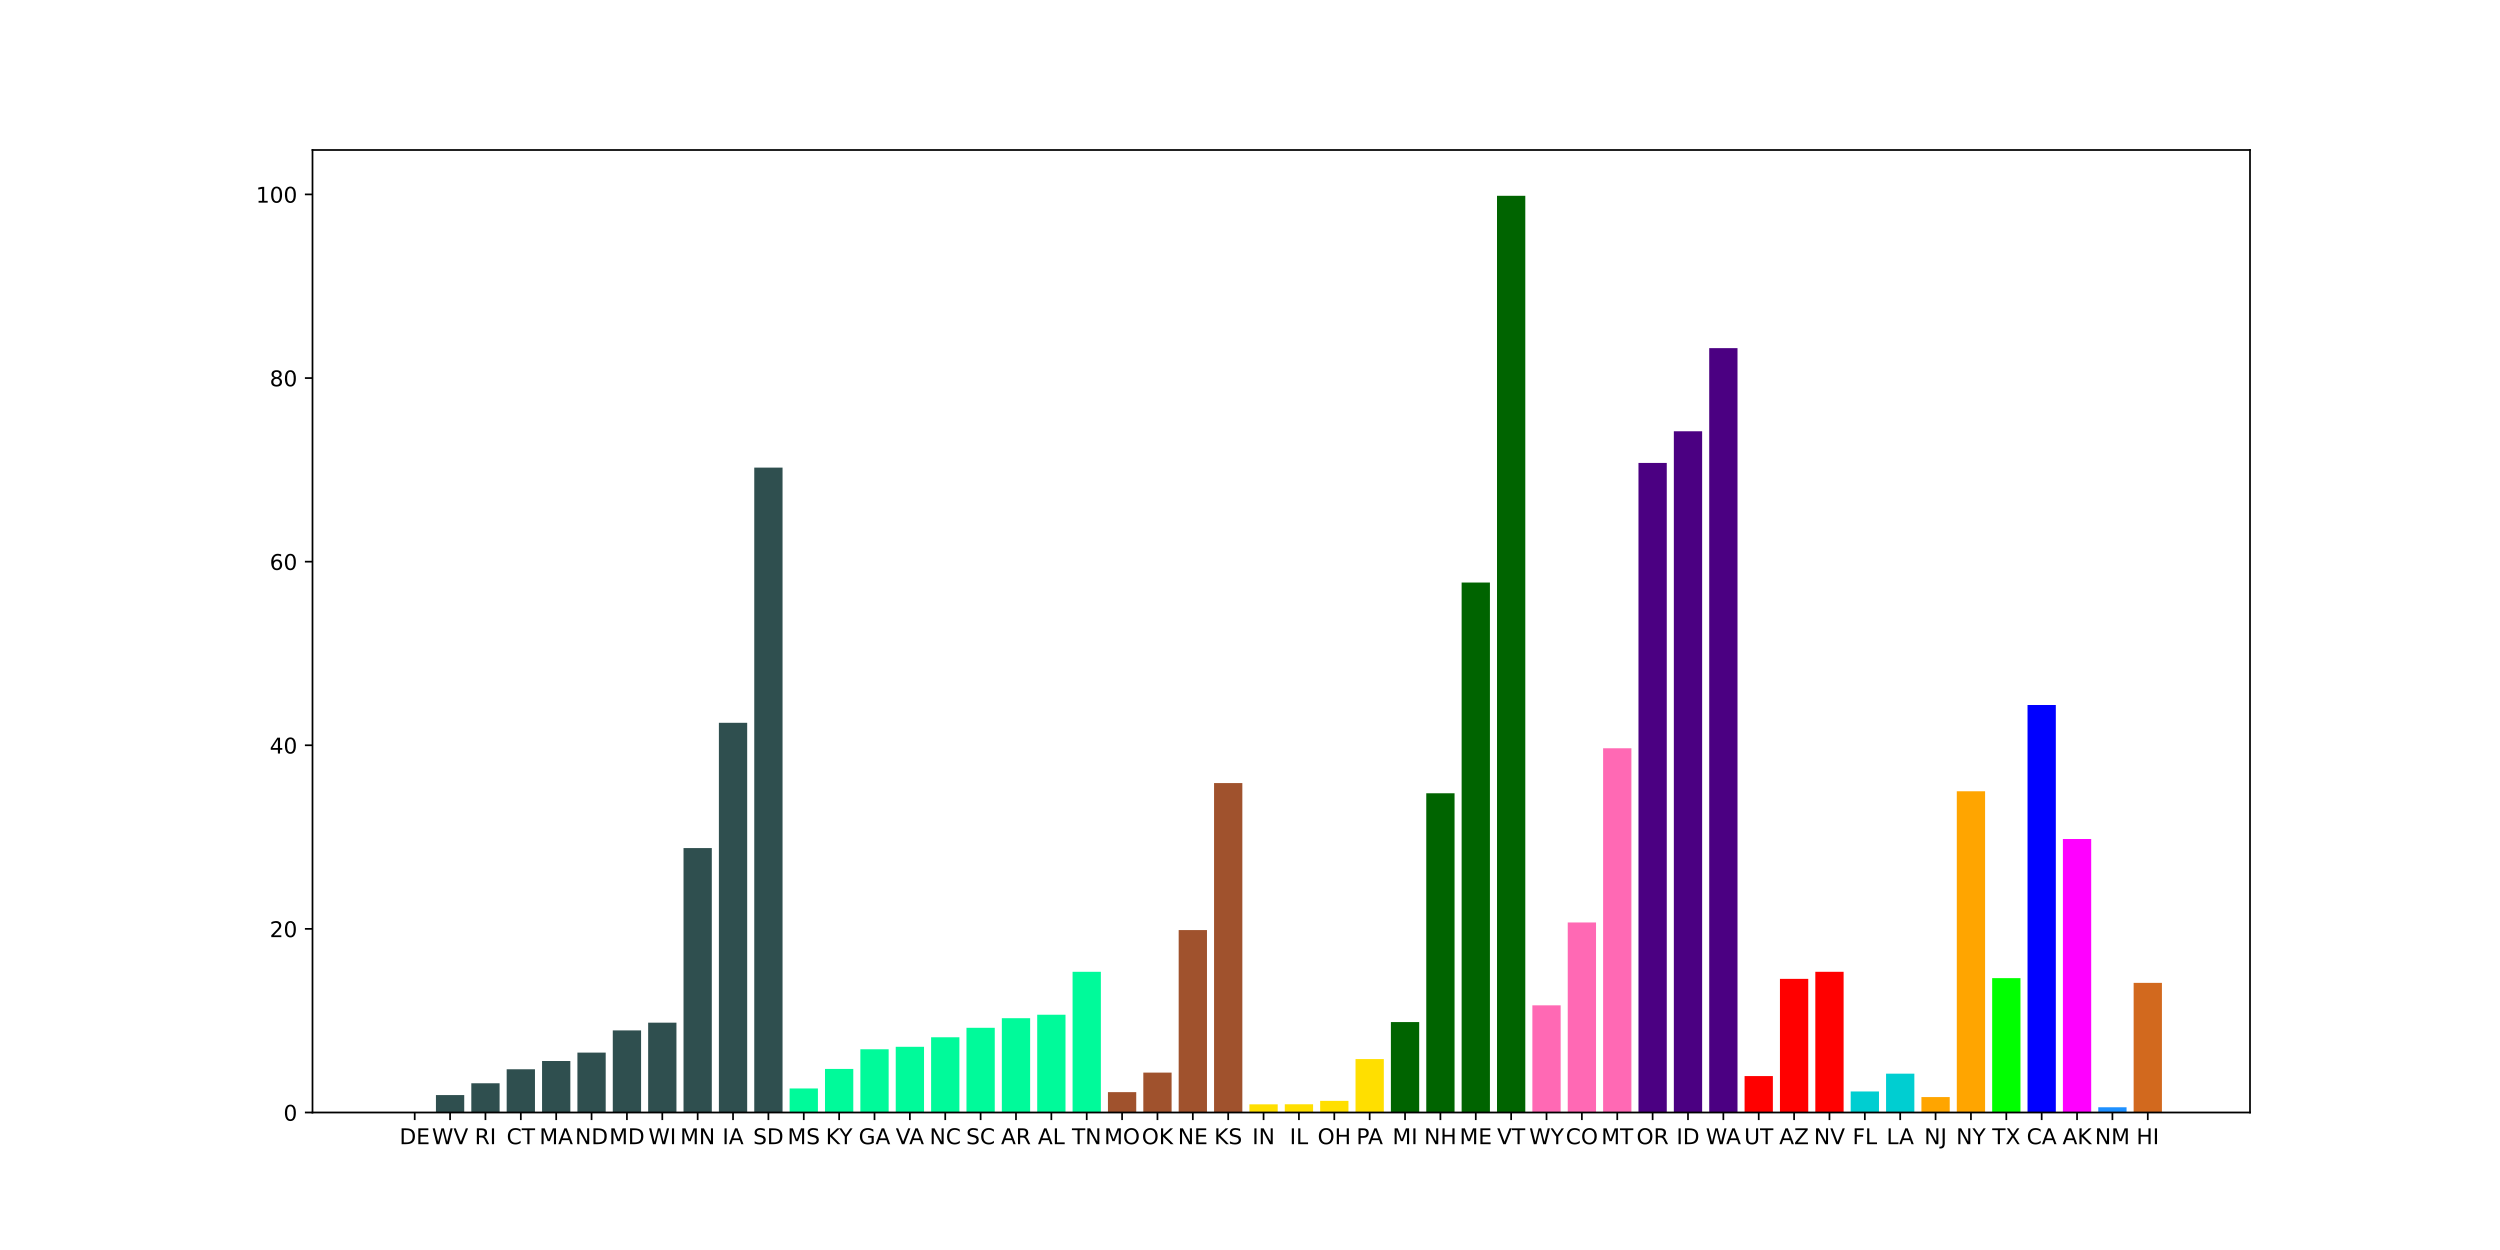 <?xml version="1.0" encoding="utf-8" standalone="no"?>
<!DOCTYPE svg PUBLIC "-//W3C//DTD SVG 1.1//EN"
  "http://www.w3.org/Graphics/SVG/1.1/DTD/svg11.dtd">
<!-- Created with matplotlib (https://matplotlib.org/) -->
<svg height="576pt" version="1.1" viewBox="0 0 1152 576" width="1152pt" xmlns="http://www.w3.org/2000/svg" xmlns:xlink="http://www.w3.org/1999/xlink">
 <defs>
  <style type="text/css">
*{stroke-linecap:butt;stroke-linejoin:round;}
  </style>
 </defs>
 <g id="figure_1">
  <g id="patch_1">
   <path d="M 0 576 
L 1152 576 
L 1152 0 
L 0 0 
z
" style="fill:#ffffff;"/>
  </g>
  <g id="axes_1">
   <g id="patch_2">
    <path d="M 144 512.64 
L 1036.8 512.64 
L 1036.8 69.12 
L 144 69.12 
z
" style="fill:#ffffff;"/>
   </g>
   <g id="patch_3">
    <path clip-path="url(#pbc0fdc9cb6)" d="M 184.582 512.64 
L 197.62 512.64 
L 197.62 512.64 
L 184.582 512.64 
z
" style="fill:#2f4f4f;"/>
   </g>
   <g id="patch_4">
    <path clip-path="url(#pbc0fdc9cb6)" d="M 200.88 512.64 
L 213.918 512.64 
L 213.918 504.602 
L 200.88 504.602 
z
" style="fill:#2f4f4f;"/>
   </g>
   <g id="patch_5">
    <path clip-path="url(#pbc0fdc9cb6)" d="M 217.178 512.64 
L 230.216 512.64 
L 230.216 499.166 
L 217.178 499.166 
z
" style="fill:#2f4f4f;"/>
   </g>
   <g id="patch_6">
    <path clip-path="url(#pbc0fdc9cb6)" d="M 233.476 512.64 
L 246.514 512.64 
L 246.514 492.72 
L 233.476 492.72 
z
" style="fill:#2f4f4f;"/>
   </g>
   <g id="patch_7">
    <path clip-path="url(#pbc0fdc9cb6)" d="M 249.773 512.64 
L 262.812 512.64 
L 262.812 488.909 
L 249.773 488.909 
z
" style="fill:#2f4f4f;"/>
   </g>
   <g id="patch_8">
    <path clip-path="url(#pbc0fdc9cb6)" d="M 266.071 512.64 
L 279.11 512.64 
L 279.11 485.024 
L 266.071 485.024 
z
" style="fill:#2f4f4f;"/>
   </g>
   <g id="patch_9">
    <path clip-path="url(#pbc0fdc9cb6)" d="M 282.369 512.64 
L 295.408 512.64 
L 295.408 474.805 
L 282.369 474.805 
z
" style="fill:#2f4f4f;"/>
   </g>
   <g id="patch_10">
    <path clip-path="url(#pbc0fdc9cb6)" d="M 298.667 512.64 
L 311.706 512.64 
L 311.706 471.242 
L 298.667 471.242 
z
" style="fill:#2f4f4f;"/>
   </g>
   <g id="patch_11">
    <path clip-path="url(#pbc0fdc9cb6)" d="M 314.965 512.64 
L 328.004 512.64 
L 328.004 390.776 
L 314.965 390.776 
z
" style="fill:#2f4f4f;"/>
   </g>
   <g id="patch_12">
    <path clip-path="url(#pbc0fdc9cb6)" d="M 331.263 512.64 
L 344.301 512.64 
L 344.301 333.064 
L 331.263 333.064 
z
" style="fill:#2f4f4f;"/>
   </g>
   <g id="patch_13">
    <path clip-path="url(#pbc0fdc9cb6)" d="M 347.561 512.64 
L 360.599 512.64 
L 360.599 215.467 
L 347.561 215.467 
z
" style="fill:#2f4f4f;"/>
   </g>
   <g id="patch_14">
    <path clip-path="url(#pbc0fdc9cb6)" d="M 363.859 512.64 
L 376.897 512.64 
L 376.897 501.558 
L 363.859 501.558 
z
" style="fill:#00fa9a;"/>
   </g>
   <g id="patch_15">
    <path clip-path="url(#pbc0fdc9cb6)" d="M 380.157 512.64 
L 393.195 512.64 
L 393.195 492.55 
L 380.157 492.55 
z
" style="fill:#00fa9a;"/>
   </g>
   <g id="patch_16">
    <path clip-path="url(#pbc0fdc9cb6)" d="M 396.455 512.64 
L 409.493 512.64 
L 409.493 483.499 
L 396.455 483.499 
z
" style="fill:#00fa9a;"/>
   </g>
   <g id="patch_17">
    <path clip-path="url(#pbc0fdc9cb6)" d="M 412.753 512.64 
L 425.791 512.64 
L 425.791 482.357 
L 412.753 482.357 
z
" style="fill:#00fa9a;"/>
   </g>
   <g id="patch_18">
    <path clip-path="url(#pbc0fdc9cb6)" d="M 429.051 512.64 
L 442.089 512.64 
L 442.089 477.972 
L 429.051 477.972 
z
" style="fill:#00fa9a;"/>
   </g>
   <g id="patch_19">
    <path clip-path="url(#pbc0fdc9cb6)" d="M 445.349 512.64 
L 458.387 512.64 
L 458.387 473.614 
L 445.349 473.614 
z
" style="fill:#00fa9a;"/>
   </g>
   <g id="patch_20">
    <path clip-path="url(#pbc0fdc9cb6)" d="M 461.646 512.64 
L 474.685 512.64 
L 474.685 469.187 
L 461.646 469.187 
z
" style="fill:#00fa9a;"/>
   </g>
   <g id="patch_21">
    <path clip-path="url(#pbc0fdc9cb6)" d="M 477.944 512.64 
L 490.983 512.64 
L 490.983 467.586 
L 477.944 467.586 
z
" style="fill:#00fa9a;"/>
   </g>
   <g id="patch_22">
    <path clip-path="url(#pbc0fdc9cb6)" d="M 494.242 512.64 
L 507.281 512.64 
L 507.281 447.791 
L 494.242 447.791 
z
" style="fill:#00fa9a;"/>
   </g>
   <g id="patch_23">
    <path clip-path="url(#pbc0fdc9cb6)" d="M 510.54 512.64 
L 523.579 512.64 
L 523.579 503.248 
L 510.54 503.248 
z
" style="fill:#a0522d;"/>
   </g>
   <g id="patch_24">
    <path clip-path="url(#pbc0fdc9cb6)" d="M 526.838 512.64 
L 539.876 512.64 
L 539.876 494.253 
L 526.838 494.253 
z
" style="fill:#a0522d;"/>
   </g>
   <g id="patch_25">
    <path clip-path="url(#pbc0fdc9cb6)" d="M 543.136 512.64 
L 556.174 512.64 
L 556.174 428.585 
L 543.136 428.585 
z
" style="fill:#a0522d;"/>
   </g>
   <g id="patch_26">
    <path clip-path="url(#pbc0fdc9cb6)" d="M 559.434 512.64 
L 572.472 512.64 
L 572.472 360.85 
L 559.434 360.85 
z
" style="fill:#a0522d;"/>
   </g>
   <g id="patch_27">
    <path clip-path="url(#pbc0fdc9cb6)" d="M 575.732 512.64 
L 588.77 512.64 
L 588.77 508.862 
L 575.732 508.862 
z
" style="fill:#ffdf00;"/>
   </g>
   <g id="patch_28">
    <path clip-path="url(#pbc0fdc9cb6)" d="M 592.03 512.64 
L 605.068 512.64 
L 605.068 508.833 
L 592.03 508.833 
z
" style="fill:#ffdf00;"/>
   </g>
   <g id="patch_29">
    <path clip-path="url(#pbc0fdc9cb6)" d="M 608.328 512.64 
L 621.366 512.64 
L 621.366 507.282 
L 608.328 507.282 
z
" style="fill:#ffdf00;"/>
   </g>
   <g id="patch_30">
    <path clip-path="url(#pbc0fdc9cb6)" d="M 624.626 512.64 
L 637.664 512.64 
L 637.664 488.027 
L 624.626 488.027 
z
" style="fill:#ffdf00;"/>
   </g>
   <g id="patch_31">
    <path clip-path="url(#pbc0fdc9cb6)" d="M 640.924 512.64 
L 653.962 512.64 
L 653.962 470.972 
L 640.924 470.972 
z
" style="fill:#006400;"/>
   </g>
   <g id="patch_32">
    <path clip-path="url(#pbc0fdc9cb6)" d="M 657.221 512.64 
L 670.26 512.64 
L 670.26 365.549 
L 657.221 365.549 
z
" style="fill:#006400;"/>
   </g>
   <g id="patch_33">
    <path clip-path="url(#pbc0fdc9cb6)" d="M 673.519 512.64 
L 686.558 512.64 
L 686.558 268.424 
L 673.519 268.424 
z
" style="fill:#006400;"/>
   </g>
   <g id="patch_34">
    <path clip-path="url(#pbc0fdc9cb6)" d="M 689.817 512.64 
L 702.856 512.64 
L 702.856 90.24 
L 689.817 90.24 
z
" style="fill:#006400;"/>
   </g>
   <g id="patch_35">
    <path clip-path="url(#pbc0fdc9cb6)" d="M 706.115 512.64 
L 719.154 512.64 
L 719.154 463.266 
L 706.115 463.266 
z
" style="fill:#ff69b4;"/>
   </g>
   <g id="patch_36">
    <path clip-path="url(#pbc0fdc9cb6)" d="M 722.413 512.64 
L 735.451 512.64 
L 735.451 425.065 
L 722.413 425.065 
z
" style="fill:#ff69b4;"/>
   </g>
   <g id="patch_37">
    <path clip-path="url(#pbc0fdc9cb6)" d="M 738.711 512.64 
L 751.749 512.64 
L 751.749 344.791 
L 738.711 344.791 
z
" style="fill:#ff69b4;"/>
   </g>
   <g id="patch_38">
    <path clip-path="url(#pbc0fdc9cb6)" d="M 755.009 512.64 
L 768.047 512.64 
L 768.047 213.326 
L 755.009 213.326 
z
" style="fill:#4b0082;"/>
   </g>
   <g id="patch_39">
    <path clip-path="url(#pbc0fdc9cb6)" d="M 771.307 512.64 
L 784.345 512.64 
L 784.345 198.717 
L 771.307 198.717 
z
" style="fill:#4b0082;"/>
   </g>
   <g id="patch_40">
    <path clip-path="url(#pbc0fdc9cb6)" d="M 787.605 512.64 
L 800.643 512.64 
L 800.643 160.415 
L 787.605 160.415 
z
" style="fill:#4b0082;"/>
   </g>
   <g id="patch_41">
    <path clip-path="url(#pbc0fdc9cb6)" d="M 803.903 512.64 
L 816.941 512.64 
L 816.941 495.866 
L 803.903 495.866 
z
" style="fill:#ff0000;"/>
   </g>
   <g id="patch_42">
    <path clip-path="url(#pbc0fdc9cb6)" d="M 820.201 512.64 
L 833.239 512.64 
L 833.239 451.075 
L 820.201 451.075 
z
" style="fill:#ff0000;"/>
   </g>
   <g id="patch_43">
    <path clip-path="url(#pbc0fdc9cb6)" d="M 836.499 512.64 
L 849.537 512.64 
L 849.537 447.796 
L 836.499 447.796 
z
" style="fill:#ff0000;"/>
   </g>
   <g id="patch_44">
    <path clip-path="url(#pbc0fdc9cb6)" d="M 852.796 512.64 
L 865.835 512.64 
L 865.835 502.938 
L 852.796 502.938 
z
" style="fill:#00ced1;"/>
   </g>
   <g id="patch_45">
    <path clip-path="url(#pbc0fdc9cb6)" d="M 869.094 512.64 
L 882.133 512.64 
L 882.133 494.732 
L 869.094 494.732 
z
" style="fill:#00ced1;"/>
   </g>
   <g id="patch_46">
    <path clip-path="url(#pbc0fdc9cb6)" d="M 885.392 512.64 
L 898.431 512.64 
L 898.431 505.542 
L 885.392 505.542 
z
" style="fill:#ffa500;"/>
   </g>
   <g id="patch_47">
    <path clip-path="url(#pbc0fdc9cb6)" d="M 901.69 512.64 
L 914.729 512.64 
L 914.729 364.604 
L 901.69 364.604 
z
" style="fill:#ffa500;"/>
   </g>
   <g id="patch_48">
    <path clip-path="url(#pbc0fdc9cb6)" d="M 917.988 512.64 
L 931.027 512.64 
L 931.027 450.737 
L 917.988 450.737 
z
" style="fill:#00ff00;"/>
   </g>
   <g id="patch_49">
    <path clip-path="url(#pbc0fdc9cb6)" d="M 934.286 512.64 
L 947.324 512.64 
L 947.324 324.875 
L 934.286 324.875 
z
" style="fill:#0000ff;"/>
   </g>
   <g id="patch_50">
    <path clip-path="url(#pbc0fdc9cb6)" d="M 950.584 512.64 
L 963.622 512.64 
L 963.622 386.619 
L 950.584 386.619 
z
" style="fill:#ff00ff;"/>
   </g>
   <g id="patch_51">
    <path clip-path="url(#pbc0fdc9cb6)" d="M 966.882 512.64 
L 979.92 512.64 
L 979.92 510.218 
L 966.882 510.218 
z
" style="fill:#1e90ff;"/>
   </g>
   <g id="patch_52">
    <path clip-path="url(#pbc0fdc9cb6)" d="M 983.18 512.64 
L 996.218 512.64 
L 996.218 452.89 
L 983.18 452.89 
z
" style="fill:#d2691e;"/>
   </g>
   <g id="matplotlib.axis_1">
    <g id="xtick_1">
     <g id="line2d_1">
      <defs>
       <path d="M 0 0 
L 0 3.5 
" id="mbfdbbb8896" style="stroke:#000000;stroke-width:0.8;"/>
      </defs>
      <g>
       <use style="stroke:#000000;stroke-width:0.8;" x="191.101" xlink:href="#mbfdbbb8896" y="512.64"/>
      </g>
     </g>
     <g id="text_1">
      <!-- DE -->
      <defs>
       <path d="M 19.672 64.797 
L 19.672 8.109 
L 31.594 8.109 
Q 46.688 8.109 53.688 14.938 
Q 60.688 21.781 60.688 36.531 
Q 60.688 51.172 53.688 57.984 
Q 46.688 64.797 31.594 64.797 
z
M 9.812 72.906 
L 30.078 72.906 
Q 51.266 72.906 61.172 64.094 
Q 71.094 55.281 71.094 36.531 
Q 71.094 17.672 61.125 8.828 
Q 51.172 0 30.078 0 
L 9.812 0 
z
" id="DejaVuSans-68"/>
       <path d="M 9.812 72.906 
L 55.906 72.906 
L 55.906 64.594 
L 19.672 64.594 
L 19.672 43.016 
L 54.391 43.016 
L 54.391 34.719 
L 19.672 34.719 
L 19.672 8.297 
L 56.781 8.297 
L 56.781 0 
L 9.812 0 
z
" id="DejaVuSans-69"/>
      </defs>
      <g transform="translate(184.092 527.238)scale(0.1 -0.1)">
       <use xlink:href="#DejaVuSans-68"/>
       <use x="77.002" xlink:href="#DejaVuSans-69"/>
      </g>
     </g>
    </g>
    <g id="xtick_2">
     <g id="line2d_2">
      <g>
       <use style="stroke:#000000;stroke-width:0.8;" x="207.399" xlink:href="#mbfdbbb8896" y="512.64"/>
      </g>
     </g>
     <g id="text_2">
      <!-- WV -->
      <defs>
       <path d="M 3.328 72.906 
L 13.281 72.906 
L 28.609 11.281 
L 43.891 72.906 
L 54.984 72.906 
L 70.312 11.281 
L 85.594 72.906 
L 95.609 72.906 
L 77.297 0 
L 64.891 0 
L 49.516 63.281 
L 33.984 0 
L 21.578 0 
z
" id="DejaVuSans-87"/>
       <path d="M 28.609 0 
L 0.781 72.906 
L 11.078 72.906 
L 34.188 11.531 
L 57.328 72.906 
L 67.578 72.906 
L 39.797 0 
z
" id="DejaVuSans-86"/>
      </defs>
      <g transform="translate(199.035 527.238)scale(0.1 -0.1)">
       <use xlink:href="#DejaVuSans-87"/>
       <use x="98.877" xlink:href="#DejaVuSans-86"/>
      </g>
     </g>
    </g>
    <g id="xtick_3">
     <g id="line2d_3">
      <g>
       <use style="stroke:#000000;stroke-width:0.8;" x="223.697" xlink:href="#mbfdbbb8896" y="512.64"/>
      </g>
     </g>
     <g id="text_3">
      <!-- RI -->
      <defs>
       <path d="M 44.391 34.188 
Q 47.562 33.109 50.562 29.594 
Q 53.562 26.078 56.594 19.922 
L 66.609 0 
L 56 0 
L 46.688 18.703 
Q 43.062 26.031 39.672 28.422 
Q 36.281 30.812 30.422 30.812 
L 19.672 30.812 
L 19.672 0 
L 9.812 0 
L 9.812 72.906 
L 32.078 72.906 
Q 44.578 72.906 50.734 67.672 
Q 56.891 62.453 56.891 51.906 
Q 56.891 45.016 53.688 40.469 
Q 50.484 35.938 44.391 34.188 
z
M 19.672 64.797 
L 19.672 38.922 
L 32.078 38.922 
Q 39.203 38.922 42.844 42.219 
Q 46.484 45.516 46.484 51.906 
Q 46.484 58.297 42.844 61.547 
Q 39.203 64.797 32.078 64.797 
z
" id="DejaVuSans-82"/>
       <path d="M 9.812 72.906 
L 19.672 72.906 
L 19.672 0 
L 9.812 0 
z
" id="DejaVuSans-73"/>
      </defs>
      <g transform="translate(218.748 527.238)scale(0.1 -0.1)">
       <use xlink:href="#DejaVuSans-82"/>
       <use x="69.482" xlink:href="#DejaVuSans-73"/>
      </g>
     </g>
    </g>
    <g id="xtick_4">
     <g id="line2d_4">
      <g>
       <use style="stroke:#000000;stroke-width:0.8;" x="239.995" xlink:href="#mbfdbbb8896" y="512.64"/>
      </g>
     </g>
     <g id="text_4">
      <!-- CT -->
      <defs>
       <path d="M 64.406 67.281 
L 64.406 56.891 
Q 59.422 61.531 53.781 63.812 
Q 48.141 66.109 41.797 66.109 
Q 29.297 66.109 22.656 58.469 
Q 16.016 50.828 16.016 36.375 
Q 16.016 21.969 22.656 14.328 
Q 29.297 6.688 41.797 6.688 
Q 48.141 6.688 53.781 8.984 
Q 59.422 11.281 64.406 15.922 
L 64.406 5.609 
Q 59.234 2.094 53.438 0.328 
Q 47.656 -1.422 41.219 -1.422 
Q 24.656 -1.422 15.125 8.703 
Q 5.609 18.844 5.609 36.375 
Q 5.609 53.953 15.125 64.078 
Q 24.656 74.219 41.219 74.219 
Q 47.75 74.219 53.531 72.484 
Q 59.328 70.75 64.406 67.281 
z
" id="DejaVuSans-67"/>
       <path d="M -0.297 72.906 
L 61.375 72.906 
L 61.375 64.594 
L 35.5 64.594 
L 35.5 0 
L 25.594 0 
L 25.594 64.594 
L -0.297 64.594 
z
" id="DejaVuSans-84"/>
      </defs>
      <g transform="translate(233.449 527.238)scale(0.1 -0.1)">
       <use xlink:href="#DejaVuSans-67"/>
       <use x="69.824" xlink:href="#DejaVuSans-84"/>
      </g>
     </g>
    </g>
    <g id="xtick_5">
     <g id="line2d_5">
      <g>
       <use style="stroke:#000000;stroke-width:0.8;" x="256.293" xlink:href="#mbfdbbb8896" y="512.64"/>
      </g>
     </g>
     <g id="text_5">
      <!-- MA -->
      <defs>
       <path d="M 9.812 72.906 
L 24.516 72.906 
L 43.109 23.297 
L 61.812 72.906 
L 76.516 72.906 
L 76.516 0 
L 66.891 0 
L 66.891 64.016 
L 48.094 14.016 
L 38.188 14.016 
L 19.391 64.016 
L 19.391 0 
L 9.812 0 
z
" id="DejaVuSans-77"/>
       <path d="M 34.188 63.188 
L 20.797 26.906 
L 47.609 26.906 
z
M 28.609 72.906 
L 39.797 72.906 
L 67.578 0 
L 57.328 0 
L 50.688 18.703 
L 17.828 18.703 
L 11.188 0 
L 0.781 0 
z
" id="DejaVuSans-65"/>
      </defs>
      <g transform="translate(248.558 527.238)scale(0.1 -0.1)">
       <use xlink:href="#DejaVuSans-77"/>
       <use x="86.279" xlink:href="#DejaVuSans-65"/>
      </g>
     </g>
    </g>
    <g id="xtick_6">
     <g id="line2d_6">
      <g>
       <use style="stroke:#000000;stroke-width:0.8;" x="272.591" xlink:href="#mbfdbbb8896" y="512.64"/>
      </g>
     </g>
     <g id="text_6">
      <!-- ND -->
      <defs>
       <path d="M 9.812 72.906 
L 23.094 72.906 
L 55.422 11.922 
L 55.422 72.906 
L 64.984 72.906 
L 64.984 0 
L 51.703 0 
L 19.391 60.984 
L 19.391 0 
L 9.812 0 
z
" id="DejaVuSans-78"/>
      </defs>
      <g transform="translate(265 527.238)scale(0.1 -0.1)">
       <use xlink:href="#DejaVuSans-78"/>
       <use x="74.805" xlink:href="#DejaVuSans-68"/>
      </g>
     </g>
    </g>
    <g id="xtick_7">
     <g id="line2d_7">
      <g>
       <use style="stroke:#000000;stroke-width:0.8;" x="288.888" xlink:href="#mbfdbbb8896" y="512.64"/>
      </g>
     </g>
     <g id="text_7">
      <!-- MD -->
      <g transform="translate(280.724 527.238)scale(0.1 -0.1)">
       <use xlink:href="#DejaVuSans-77"/>
       <use x="86.279" xlink:href="#DejaVuSans-68"/>
      </g>
     </g>
    </g>
    <g id="xtick_8">
     <g id="line2d_8">
      <g>
       <use style="stroke:#000000;stroke-width:0.8;" x="305.186" xlink:href="#mbfdbbb8896" y="512.64"/>
      </g>
     </g>
     <g id="text_8">
      <!-- WI -->
      <g transform="translate(298.768 527.238)scale(0.1 -0.1)">
       <use xlink:href="#DejaVuSans-87"/>
       <use x="98.877" xlink:href="#DejaVuSans-73"/>
      </g>
     </g>
    </g>
    <g id="xtick_9">
     <g id="line2d_9">
      <g>
       <use style="stroke:#000000;stroke-width:0.8;" x="321.484" xlink:href="#mbfdbbb8896" y="512.64"/>
      </g>
     </g>
     <g id="text_9">
      <!-- MN -->
      <g transform="translate(313.43 527.238)scale(0.1 -0.1)">
       <use xlink:href="#DejaVuSans-77"/>
       <use x="86.279" xlink:href="#DejaVuSans-78"/>
      </g>
     </g>
    </g>
    <g id="xtick_10">
     <g id="line2d_10">
      <g>
       <use style="stroke:#000000;stroke-width:0.8;" x="337.782" xlink:href="#mbfdbbb8896" y="512.64"/>
      </g>
     </g>
     <g id="text_10">
      <!-- IA -->
      <g transform="translate(332.887 527.238)scale(0.1 -0.1)">
       <use xlink:href="#DejaVuSans-73"/>
       <use x="29.492" xlink:href="#DejaVuSans-65"/>
      </g>
     </g>
    </g>
    <g id="xtick_11">
     <g id="line2d_11">
      <g>
       <use style="stroke:#000000;stroke-width:0.8;" x="354.08" xlink:href="#mbfdbbb8896" y="512.64"/>
      </g>
     </g>
     <g id="text_11">
      <!-- SD -->
      <defs>
       <path d="M 53.516 70.516 
L 53.516 60.891 
Q 47.906 63.578 42.922 64.891 
Q 37.938 66.219 33.297 66.219 
Q 25.25 66.219 20.875 63.094 
Q 16.5 59.969 16.5 54.203 
Q 16.5 49.359 19.406 46.891 
Q 22.312 44.438 30.422 42.922 
L 36.375 41.703 
Q 47.406 39.594 52.656 34.297 
Q 57.906 29 57.906 20.125 
Q 57.906 9.516 50.797 4.047 
Q 43.703 -1.422 29.984 -1.422 
Q 24.812 -1.422 18.969 -0.25 
Q 13.141 0.922 6.891 3.219 
L 6.891 13.375 
Q 12.891 10.016 18.656 8.297 
Q 24.422 6.594 29.984 6.594 
Q 38.422 6.594 43.016 9.906 
Q 47.609 13.234 47.609 19.391 
Q 47.609 24.75 44.312 27.781 
Q 41.016 30.812 33.5 32.328 
L 27.484 33.5 
Q 16.453 35.688 11.516 40.375 
Q 6.594 45.062 6.594 53.422 
Q 6.594 63.094 13.406 68.656 
Q 20.219 74.219 32.172 74.219 
Q 37.312 74.219 42.625 73.281 
Q 47.953 72.359 53.516 70.516 
z
" id="DejaVuSans-83"/>
      </defs>
      <g transform="translate(347.056 527.238)scale(0.1 -0.1)">
       <use xlink:href="#DejaVuSans-83"/>
       <use x="63.477" xlink:href="#DejaVuSans-68"/>
      </g>
     </g>
    </g>
    <g id="xtick_12">
     <g id="line2d_12">
      <g>
       <use style="stroke:#000000;stroke-width:0.8;" x="370.378" xlink:href="#mbfdbbb8896" y="512.64"/>
      </g>
     </g>
     <g id="text_12">
      <!-- MS -->
      <g transform="translate(362.89 527.238)scale(0.1 -0.1)">
       <use xlink:href="#DejaVuSans-77"/>
       <use x="86.279" xlink:href="#DejaVuSans-83"/>
      </g>
     </g>
    </g>
    <g id="xtick_13">
     <g id="line2d_13">
      <g>
       <use style="stroke:#000000;stroke-width:0.8;" x="386.676" xlink:href="#mbfdbbb8896" y="512.64"/>
      </g>
     </g>
     <g id="text_13">
      <!-- KY -->
      <defs>
       <path d="M 9.812 72.906 
L 19.672 72.906 
L 19.672 42.094 
L 52.391 72.906 
L 65.094 72.906 
L 28.906 38.922 
L 67.672 0 
L 54.688 0 
L 19.672 35.109 
L 19.672 0 
L 9.812 0 
z
" id="DejaVuSans-75"/>
       <path d="M -0.203 72.906 
L 10.406 72.906 
L 30.609 42.922 
L 50.688 72.906 
L 61.281 72.906 
L 35.5 34.719 
L 35.5 0 
L 25.594 0 
L 25.594 34.719 
z
" id="DejaVuSans-89"/>
      </defs>
      <g transform="translate(380.524 527.238)scale(0.1 -0.1)">
       <use xlink:href="#DejaVuSans-75"/>
       <use x="61.951" xlink:href="#DejaVuSans-89"/>
      </g>
     </g>
    </g>
    <g id="xtick_14">
     <g id="line2d_14">
      <g>
       <use style="stroke:#000000;stroke-width:0.8;" x="402.974" xlink:href="#mbfdbbb8896" y="512.64"/>
      </g>
     </g>
     <g id="text_14">
      <!-- GA -->
      <defs>
       <path d="M 59.516 10.406 
L 59.516 29.984 
L 43.406 29.984 
L 43.406 38.094 
L 69.281 38.094 
L 69.281 6.781 
Q 63.578 2.734 56.688 0.656 
Q 49.812 -1.422 42 -1.422 
Q 24.906 -1.422 15.25 8.562 
Q 5.609 18.562 5.609 36.375 
Q 5.609 54.25 15.25 64.234 
Q 24.906 74.219 42 74.219 
Q 49.125 74.219 55.547 72.453 
Q 61.969 70.703 67.391 67.281 
L 67.391 56.781 
Q 61.922 61.422 55.766 63.766 
Q 49.609 66.109 42.828 66.109 
Q 29.438 66.109 22.719 58.641 
Q 16.016 51.172 16.016 36.375 
Q 16.016 21.625 22.719 14.156 
Q 29.438 6.688 42.828 6.688 
Q 48.047 6.688 52.141 7.594 
Q 56.25 8.5 59.516 10.406 
z
" id="DejaVuSans-71"/>
      </defs>
      <g transform="translate(395.679 527.238)scale(0.1 -0.1)">
       <use xlink:href="#DejaVuSans-71"/>
       <use x="77.49" xlink:href="#DejaVuSans-65"/>
      </g>
     </g>
    </g>
    <g id="xtick_15">
     <g id="line2d_15">
      <g>
       <use style="stroke:#000000;stroke-width:0.8;" x="419.272" xlink:href="#mbfdbbb8896" y="512.64"/>
      </g>
     </g>
     <g id="text_15">
      <!-- VA -->
      <g transform="translate(412.75 527.238)scale(0.1 -0.1)">
       <use xlink:href="#DejaVuSans-86"/>
       <use x="62.033" xlink:href="#DejaVuSans-65"/>
      </g>
     </g>
    </g>
    <g id="xtick_16">
     <g id="line2d_16">
      <g>
       <use style="stroke:#000000;stroke-width:0.8;" x="435.57" xlink:href="#mbfdbbb8896" y="512.64"/>
      </g>
     </g>
     <g id="text_16">
      <!-- NC -->
      <g transform="translate(428.338 527.238)scale(0.1 -0.1)">
       <use xlink:href="#DejaVuSans-78"/>
       <use x="74.805" xlink:href="#DejaVuSans-67"/>
      </g>
     </g>
    </g>
    <g id="xtick_17">
     <g id="line2d_17">
      <g>
       <use style="stroke:#000000;stroke-width:0.8;" x="451.868" xlink:href="#mbfdbbb8896" y="512.64"/>
      </g>
     </g>
     <g id="text_17">
      <!-- SC -->
      <g transform="translate(445.202 527.238)scale(0.1 -0.1)">
       <use xlink:href="#DejaVuSans-83"/>
       <use x="63.477" xlink:href="#DejaVuSans-67"/>
      </g>
     </g>
    </g>
    <g id="xtick_18">
     <g id="line2d_18">
      <g>
       <use style="stroke:#000000;stroke-width:0.8;" x="468.166" xlink:href="#mbfdbbb8896" y="512.64"/>
      </g>
     </g>
     <g id="text_18">
      <!-- AR -->
      <g transform="translate(461.271 527.238)scale(0.1 -0.1)">
       <use xlink:href="#DejaVuSans-65"/>
       <use x="68.408" xlink:href="#DejaVuSans-82"/>
      </g>
     </g>
    </g>
    <g id="xtick_19">
     <g id="line2d_19">
      <g>
       <use style="stroke:#000000;stroke-width:0.8;" x="484.464" xlink:href="#mbfdbbb8896" y="512.64"/>
      </g>
     </g>
     <g id="text_19">
      <!-- AL -->
      <defs>
       <path d="M 9.812 72.906 
L 19.672 72.906 
L 19.672 8.297 
L 55.172 8.297 
L 55.172 0 
L 9.812 0 
z
" id="DejaVuSans-76"/>
      </defs>
      <g transform="translate(478.257 527.238)scale(0.1 -0.1)">
       <use xlink:href="#DejaVuSans-65"/>
       <use x="68.408" xlink:href="#DejaVuSans-76"/>
      </g>
     </g>
    </g>
    <g id="xtick_20">
     <g id="line2d_20">
      <g>
       <use style="stroke:#000000;stroke-width:0.8;" x="500.761" xlink:href="#mbfdbbb8896" y="512.64"/>
      </g>
     </g>
     <g id="text_20">
      <!-- TN -->
      <g transform="translate(493.967 527.238)scale(0.1 -0.1)">
       <use xlink:href="#DejaVuSans-84"/>
       <use x="61.084" xlink:href="#DejaVuSans-78"/>
      </g>
     </g>
    </g>
    <g id="xtick_21">
     <g id="line2d_21">
      <g>
       <use style="stroke:#000000;stroke-width:0.8;" x="517.059" xlink:href="#mbfdbbb8896" y="512.64"/>
      </g>
     </g>
     <g id="text_21">
      <!-- MO -->
      <defs>
       <path d="M 39.406 66.219 
Q 28.656 66.219 22.328 58.203 
Q 16.016 50.203 16.016 36.375 
Q 16.016 22.609 22.328 14.594 
Q 28.656 6.594 39.406 6.594 
Q 50.141 6.594 56.422 14.594 
Q 62.703 22.609 62.703 36.375 
Q 62.703 50.203 56.422 58.203 
Q 50.141 66.219 39.406 66.219 
z
M 39.406 74.219 
Q 54.734 74.219 63.906 63.938 
Q 73.094 53.656 73.094 36.375 
Q 73.094 19.141 63.906 8.859 
Q 54.734 -1.422 39.406 -1.422 
Q 24.031 -1.422 14.812 8.828 
Q 5.609 19.094 5.609 36.375 
Q 5.609 53.656 14.812 63.938 
Q 24.031 74.219 39.406 74.219 
z
" id="DejaVuSans-79"/>
      </defs>
      <g transform="translate(508.809 527.238)scale(0.1 -0.1)">
       <use xlink:href="#DejaVuSans-77"/>
       <use x="86.279" xlink:href="#DejaVuSans-79"/>
      </g>
     </g>
    </g>
    <g id="xtick_22">
     <g id="line2d_22">
      <g>
       <use style="stroke:#000000;stroke-width:0.8;" x="533.357" xlink:href="#mbfdbbb8896" y="512.64"/>
      </g>
     </g>
     <g id="text_22">
      <!-- OK -->
      <g transform="translate(526.142 527.238)scale(0.1 -0.1)">
       <use xlink:href="#DejaVuSans-79"/>
       <use x="78.711" xlink:href="#DejaVuSans-75"/>
      </g>
     </g>
    </g>
    <g id="xtick_23">
     <g id="line2d_23">
      <g>
       <use style="stroke:#000000;stroke-width:0.8;" x="549.655" xlink:href="#mbfdbbb8896" y="512.64"/>
      </g>
     </g>
     <g id="text_23">
      <!-- NE -->
      <g transform="translate(542.755 527.238)scale(0.1 -0.1)">
       <use xlink:href="#DejaVuSans-78"/>
       <use x="74.805" xlink:href="#DejaVuSans-69"/>
      </g>
     </g>
    </g>
    <g id="xtick_24">
     <g id="line2d_24">
      <g>
       <use style="stroke:#000000;stroke-width:0.8;" x="565.953" xlink:href="#mbfdbbb8896" y="512.64"/>
      </g>
     </g>
     <g id="text_24">
      <!-- KS -->
      <g transform="translate(559.5 527.238)scale(0.1 -0.1)">
       <use xlink:href="#DejaVuSans-75"/>
       <use x="65.576" xlink:href="#DejaVuSans-83"/>
      </g>
     </g>
    </g>
    <g id="xtick_25">
     <g id="line2d_25">
      <g>
       <use style="stroke:#000000;stroke-width:0.8;" x="582.251" xlink:href="#mbfdbbb8896" y="512.64"/>
      </g>
     </g>
     <g id="text_25">
      <!-- IN -->
      <g transform="translate(577.035 527.238)scale(0.1 -0.1)">
       <use xlink:href="#DejaVuSans-73"/>
       <use x="29.492" xlink:href="#DejaVuSans-78"/>
      </g>
     </g>
    </g>
    <g id="xtick_26">
     <g id="line2d_26">
      <g>
       <use style="stroke:#000000;stroke-width:0.8;" x="598.549" xlink:href="#mbfdbbb8896" y="512.64"/>
      </g>
     </g>
     <g id="text_26">
      <!-- IL -->
      <g transform="translate(594.288 527.238)scale(0.1 -0.1)">
       <use xlink:href="#DejaVuSans-73"/>
       <use x="29.492" xlink:href="#DejaVuSans-76"/>
      </g>
     </g>
    </g>
    <g id="xtick_27">
     <g id="line2d_27">
      <g>
       <use style="stroke:#000000;stroke-width:0.8;" x="614.847" xlink:href="#mbfdbbb8896" y="512.64"/>
      </g>
     </g>
     <g id="text_27">
      <!-- OH -->
      <defs>
       <path d="M 9.812 72.906 
L 19.672 72.906 
L 19.672 43.016 
L 55.516 43.016 
L 55.516 72.906 
L 65.375 72.906 
L 65.375 0 
L 55.516 0 
L 55.516 34.719 
L 19.672 34.719 
L 19.672 0 
L 9.812 0 
z
" id="DejaVuSans-72"/>
      </defs>
      <g transform="translate(607.151 527.238)scale(0.1 -0.1)">
       <use xlink:href="#DejaVuSans-79"/>
       <use x="78.711" xlink:href="#DejaVuSans-72"/>
      </g>
     </g>
    </g>
    <g id="xtick_28">
     <g id="line2d_28">
      <g>
       <use style="stroke:#000000;stroke-width:0.8;" x="631.145" xlink:href="#mbfdbbb8896" y="512.64"/>
      </g>
     </g>
     <g id="text_28">
      <!-- PA -->
      <defs>
       <path d="M 19.672 64.797 
L 19.672 37.406 
L 32.078 37.406 
Q 38.969 37.406 42.719 40.969 
Q 46.484 44.531 46.484 51.125 
Q 46.484 57.672 42.719 61.234 
Q 38.969 64.797 32.078 64.797 
z
M 9.812 72.906 
L 32.078 72.906 
Q 44.344 72.906 50.609 67.359 
Q 56.891 61.812 56.891 51.125 
Q 56.891 40.328 50.609 34.812 
Q 44.344 29.297 32.078 29.297 
L 19.672 29.297 
L 19.672 0 
L 9.812 0 
z
" id="DejaVuSans-80"/>
      </defs>
      <g transform="translate(625.028 527.238)scale(0.1 -0.1)">
       <use xlink:href="#DejaVuSans-80"/>
       <use x="53.928" xlink:href="#DejaVuSans-65"/>
      </g>
     </g>
    </g>
    <g id="xtick_29">
     <g id="line2d_29">
      <g>
       <use style="stroke:#000000;stroke-width:0.8;" x="647.443" xlink:href="#mbfdbbb8896" y="512.64"/>
      </g>
     </g>
     <g id="text_29">
      <!-- MI -->
      <g transform="translate(641.654 527.238)scale(0.1 -0.1)">
       <use xlink:href="#DejaVuSans-77"/>
       <use x="86.279" xlink:href="#DejaVuSans-73"/>
      </g>
     </g>
    </g>
    <g id="xtick_30">
     <g id="line2d_30">
      <g>
       <use style="stroke:#000000;stroke-width:0.8;" x="663.741" xlink:href="#mbfdbbb8896" y="512.64"/>
      </g>
     </g>
     <g id="text_30">
      <!-- NH -->
      <g transform="translate(656.24 527.238)scale(0.1 -0.1)">
       <use xlink:href="#DejaVuSans-78"/>
       <use x="74.805" xlink:href="#DejaVuSans-72"/>
      </g>
     </g>
    </g>
    <g id="xtick_31">
     <g id="line2d_31">
      <g>
       <use style="stroke:#000000;stroke-width:0.8;" x="680.039" xlink:href="#mbfdbbb8896" y="512.64"/>
      </g>
     </g>
     <g id="text_31">
      <!-- ME -->
      <g transform="translate(672.565 527.238)scale(0.1 -0.1)">
       <use xlink:href="#DejaVuSans-77"/>
       <use x="86.279" xlink:href="#DejaVuSans-69"/>
      </g>
     </g>
    </g>
    <g id="xtick_32">
     <g id="line2d_32">
      <g>
       <use style="stroke:#000000;stroke-width:0.8;" x="696.336" xlink:href="#mbfdbbb8896" y="512.64"/>
      </g>
     </g>
     <g id="text_32">
      <!-- VT -->
      <g transform="translate(689.862 527.238)scale(0.1 -0.1)">
       <use xlink:href="#DejaVuSans-86"/>
       <use x="68.408" xlink:href="#DejaVuSans-84"/>
      </g>
     </g>
    </g>
    <g id="xtick_33">
     <g id="line2d_33">
      <g>
       <use style="stroke:#000000;stroke-width:0.8;" x="712.634" xlink:href="#mbfdbbb8896" y="512.64"/>
      </g>
     </g>
     <g id="text_33">
      <!-- WY -->
      <g transform="translate(704.637 527.238)scale(0.1 -0.1)">
       <use xlink:href="#DejaVuSans-87"/>
       <use x="98.877" xlink:href="#DejaVuSans-89"/>
      </g>
     </g>
    </g>
    <g id="xtick_34">
     <g id="line2d_34">
      <g>
       <use style="stroke:#000000;stroke-width:0.8;" x="728.932" xlink:href="#mbfdbbb8896" y="512.64"/>
      </g>
     </g>
     <g id="text_34">
      <!-- CO -->
      <g transform="translate(721.505 527.238)scale(0.1 -0.1)">
       <use xlink:href="#DejaVuSans-67"/>
       <use x="69.824" xlink:href="#DejaVuSans-79"/>
      </g>
     </g>
    </g>
    <g id="xtick_35">
     <g id="line2d_35">
      <g>
       <use style="stroke:#000000;stroke-width:0.8;" x="745.23" xlink:href="#mbfdbbb8896" y="512.64"/>
      </g>
     </g>
     <g id="text_35">
      <!-- MT -->
      <g transform="translate(737.862 527.238)scale(0.1 -0.1)">
       <use xlink:href="#DejaVuSans-77"/>
       <use x="86.279" xlink:href="#DejaVuSans-84"/>
      </g>
     </g>
    </g>
    <g id="xtick_36">
     <g id="line2d_36">
      <g>
       <use style="stroke:#000000;stroke-width:0.8;" x="761.528" xlink:href="#mbfdbbb8896" y="512.64"/>
      </g>
     </g>
     <g id="text_36">
      <!-- OR -->
      <g transform="translate(754.118 527.238)scale(0.1 -0.1)">
       <use xlink:href="#DejaVuSans-79"/>
       <use x="78.711" xlink:href="#DejaVuSans-82"/>
      </g>
     </g>
    </g>
    <g id="xtick_37">
     <g id="line2d_37">
      <g>
       <use style="stroke:#000000;stroke-width:0.8;" x="777.826" xlink:href="#mbfdbbb8896" y="512.64"/>
      </g>
     </g>
     <g id="text_37">
      <!-- ID -->
      <g transform="translate(772.501 527.238)scale(0.1 -0.1)">
       <use xlink:href="#DejaVuSans-73"/>
       <use x="29.492" xlink:href="#DejaVuSans-68"/>
      </g>
     </g>
    </g>
    <g id="xtick_38">
     <g id="line2d_38">
      <g>
       <use style="stroke:#000000;stroke-width:0.8;" x="794.124" xlink:href="#mbfdbbb8896" y="512.64"/>
      </g>
     </g>
     <g id="text_38">
      <!-- WA -->
      <g transform="translate(786.035 527.238)scale(0.1 -0.1)">
       <use xlink:href="#DejaVuSans-87"/>
       <use x="93.377" xlink:href="#DejaVuSans-65"/>
      </g>
     </g>
    </g>
    <g id="xtick_39">
     <g id="line2d_39">
      <g>
       <use style="stroke:#000000;stroke-width:0.8;" x="810.422" xlink:href="#mbfdbbb8896" y="512.64"/>
      </g>
     </g>
     <g id="text_39">
      <!-- UT -->
      <defs>
       <path d="M 8.688 72.906 
L 18.609 72.906 
L 18.609 28.609 
Q 18.609 16.891 22.844 11.734 
Q 27.094 6.594 36.625 6.594 
Q 46.094 6.594 50.344 11.734 
Q 54.594 16.891 54.594 28.609 
L 54.594 72.906 
L 64.5 72.906 
L 64.5 27.391 
Q 64.5 13.141 57.438 5.859 
Q 50.391 -1.422 36.625 -1.422 
Q 22.797 -1.422 15.734 5.859 
Q 8.688 13.141 8.688 27.391 
z
" id="DejaVuSans-85"/>
      </defs>
      <g transform="translate(803.709 527.238)scale(0.1 -0.1)">
       <use xlink:href="#DejaVuSans-85"/>
       <use x="73.193" xlink:href="#DejaVuSans-84"/>
      </g>
     </g>
    </g>
    <g id="xtick_40">
     <g id="line2d_40">
      <g>
       <use style="stroke:#000000;stroke-width:0.8;" x="826.72" xlink:href="#mbfdbbb8896" y="512.64"/>
      </g>
     </g>
     <g id="text_40">
      <!-- AZ -->
      <defs>
       <path d="M 5.609 72.906 
L 62.891 72.906 
L 62.891 65.375 
L 16.797 8.297 
L 64.016 8.297 
L 64.016 0 
L 4.5 0 
L 4.5 7.516 
L 50.594 64.594 
L 5.609 64.594 
z
" id="DejaVuSans-90"/>
      </defs>
      <g transform="translate(819.875 527.238)scale(0.1 -0.1)">
       <use xlink:href="#DejaVuSans-65"/>
       <use x="68.408" xlink:href="#DejaVuSans-90"/>
      </g>
     </g>
    </g>
    <g id="xtick_41">
     <g id="line2d_41">
      <g>
       <use style="stroke:#000000;stroke-width:0.8;" x="843.018" xlink:href="#mbfdbbb8896" y="512.64"/>
      </g>
     </g>
     <g id="text_41">
      <!-- NV -->
      <g transform="translate(835.857 527.238)scale(0.1 -0.1)">
       <use xlink:href="#DejaVuSans-78"/>
       <use x="74.805" xlink:href="#DejaVuSans-86"/>
      </g>
     </g>
    </g>
    <g id="xtick_42">
     <g id="line2d_42">
      <g>
       <use style="stroke:#000000;stroke-width:0.8;" x="859.316" xlink:href="#mbfdbbb8896" y="512.64"/>
      </g>
     </g>
     <g id="text_42">
      <!-- FL -->
      <defs>
       <path d="M 9.812 72.906 
L 51.703 72.906 
L 51.703 64.594 
L 19.672 64.594 
L 19.672 43.109 
L 48.578 43.109 
L 48.578 34.812 
L 19.672 34.812 
L 19.672 0 
L 9.812 0 
z
" id="DejaVuSans-70"/>
      </defs>
      <g transform="translate(853.654 527.238)scale(0.1 -0.1)">
       <use xlink:href="#DejaVuSans-70"/>
       <use x="57.52" xlink:href="#DejaVuSans-76"/>
      </g>
     </g>
    </g>
    <g id="xtick_43">
     <g id="line2d_43">
      <g>
       <use style="stroke:#000000;stroke-width:0.8;" x="875.614" xlink:href="#mbfdbbb8896" y="512.64"/>
      </g>
     </g>
     <g id="text_43">
      <!-- LA -->
      <g transform="translate(869.295 527.238)scale(0.1 -0.1)">
       <use xlink:href="#DejaVuSans-76"/>
       <use x="57.963" xlink:href="#DejaVuSans-65"/>
      </g>
     </g>
    </g>
    <g id="xtick_44">
     <g id="line2d_44">
      <g>
       <use style="stroke:#000000;stroke-width:0.8;" x="891.912" xlink:href="#mbfdbbb8896" y="512.64"/>
      </g>
     </g>
     <g id="text_44">
      <!-- NJ -->
      <defs>
       <path d="M 9.812 72.906 
L 19.672 72.906 
L 19.672 5.078 
Q 19.672 -8.109 14.672 -14.062 
Q 9.672 -20.016 -1.422 -20.016 
L -5.172 -20.016 
L -5.172 -11.719 
L -2.094 -11.719 
Q 4.438 -11.719 7.125 -8.047 
Q 9.812 -4.391 9.812 5.078 
z
" id="DejaVuSans-74"/>
      </defs>
      <g transform="translate(886.696 527.238)scale(0.1 -0.1)">
       <use xlink:href="#DejaVuSans-78"/>
       <use x="74.805" xlink:href="#DejaVuSans-74"/>
      </g>
     </g>
    </g>
    <g id="xtick_45">
     <g id="line2d_45">
      <g>
       <use style="stroke:#000000;stroke-width:0.8;" x="908.209" xlink:href="#mbfdbbb8896" y="512.64"/>
      </g>
     </g>
     <g id="text_45">
      <!-- NY -->
      <g transform="translate(901.415 527.238)scale(0.1 -0.1)">
       <use xlink:href="#DejaVuSans-78"/>
       <use x="74.805" xlink:href="#DejaVuSans-89"/>
      </g>
     </g>
    </g>
    <g id="xtick_46">
     <g id="line2d_46">
      <g>
       <use style="stroke:#000000;stroke-width:0.8;" x="924.507" xlink:href="#mbfdbbb8896" y="512.64"/>
      </g>
     </g>
     <g id="text_46">
      <!-- TX -->
      <defs>
       <path d="M 6.297 72.906 
L 16.891 72.906 
L 35.016 45.797 
L 53.219 72.906 
L 63.812 72.906 
L 40.375 37.891 
L 65.375 0 
L 54.781 0 
L 34.281 31 
L 13.625 0 
L 2.984 0 
L 29 38.922 
z
" id="DejaVuSans-88"/>
      </defs>
      <g transform="translate(918.028 527.238)scale(0.1 -0.1)">
       <use xlink:href="#DejaVuSans-84"/>
       <use x="61.084" xlink:href="#DejaVuSans-88"/>
      </g>
     </g>
    </g>
    <g id="xtick_47">
     <g id="line2d_47">
      <g>
       <use style="stroke:#000000;stroke-width:0.8;" x="940.805" xlink:href="#mbfdbbb8896" y="512.64"/>
      </g>
     </g>
     <g id="text_47">
      <!-- CA -->
      <g transform="translate(933.894 527.238)scale(0.1 -0.1)">
       <use xlink:href="#DejaVuSans-67"/>
       <use x="69.824" xlink:href="#DejaVuSans-65"/>
      </g>
     </g>
    </g>
    <g id="xtick_48">
     <g id="line2d_48">
      <g>
       <use style="stroke:#000000;stroke-width:0.8;" x="957.103" xlink:href="#mbfdbbb8896" y="512.64"/>
      </g>
     </g>
     <g id="text_48">
      <!-- AK -->
      <g transform="translate(950.404 527.238)scale(0.1 -0.1)">
       <use xlink:href="#DejaVuSans-65"/>
       <use x="68.408" xlink:href="#DejaVuSans-75"/>
      </g>
     </g>
    </g>
    <g id="xtick_49">
     <g id="line2d_49">
      <g>
       <use style="stroke:#000000;stroke-width:0.8;" x="973.401" xlink:href="#mbfdbbb8896" y="512.64"/>
      </g>
     </g>
     <g id="text_49">
      <!-- NM -->
      <g transform="translate(965.346 527.238)scale(0.1 -0.1)">
       <use xlink:href="#DejaVuSans-78"/>
       <use x="74.805" xlink:href="#DejaVuSans-77"/>
      </g>
     </g>
    </g>
    <g id="xtick_50">
     <g id="line2d_50">
      <g>
       <use style="stroke:#000000;stroke-width:0.8;" x="989.699" xlink:href="#mbfdbbb8896" y="512.64"/>
      </g>
     </g>
     <g id="text_50">
      <!-- HI -->
      <g transform="translate(984.464 527.238)scale(0.1 -0.1)">
       <use xlink:href="#DejaVuSans-72"/>
       <use x="75.195" xlink:href="#DejaVuSans-73"/>
      </g>
     </g>
    </g>
   </g>
   <g id="matplotlib.axis_2">
    <g id="ytick_1">
     <g id="line2d_51">
      <defs>
       <path d="M 0 0 
L -3.5 0 
" id="m0f1ffe3789" style="stroke:#000000;stroke-width:0.8;"/>
      </defs>
      <g>
       <use style="stroke:#000000;stroke-width:0.8;" x="144" xlink:href="#m0f1ffe3789" y="512.64"/>
      </g>
     </g>
     <g id="text_51">
      <!-- 0 -->
      <defs>
       <path d="M 31.781 66.406 
Q 24.172 66.406 20.328 58.906 
Q 16.5 51.422 16.5 36.375 
Q 16.5 21.391 20.328 13.891 
Q 24.172 6.391 31.781 6.391 
Q 39.453 6.391 43.281 13.891 
Q 47.125 21.391 47.125 36.375 
Q 47.125 51.422 43.281 58.906 
Q 39.453 66.406 31.781 66.406 
z
M 31.781 74.219 
Q 44.047 74.219 50.516 64.516 
Q 56.984 54.828 56.984 36.375 
Q 56.984 17.969 50.516 8.266 
Q 44.047 -1.422 31.781 -1.422 
Q 19.531 -1.422 13.062 8.266 
Q 6.594 17.969 6.594 36.375 
Q 6.594 54.828 13.062 64.516 
Q 19.531 74.219 31.781 74.219 
z
" id="DejaVuSans-48"/>
      </defs>
      <g transform="translate(130.637 516.439)scale(0.1 -0.1)">
       <use xlink:href="#DejaVuSans-48"/>
      </g>
     </g>
    </g>
    <g id="ytick_2">
     <g id="line2d_52">
      <g>
       <use style="stroke:#000000;stroke-width:0.8;" x="144" xlink:href="#m0f1ffe3789" y="428.03"/>
      </g>
     </g>
     <g id="text_52">
      <!-- 20 -->
      <defs>
       <path d="M 19.188 8.297 
L 53.609 8.297 
L 53.609 0 
L 7.328 0 
L 7.328 8.297 
Q 12.938 14.109 22.625 23.891 
Q 32.328 33.688 34.812 36.531 
Q 39.547 41.844 41.422 45.531 
Q 43.312 49.219 43.312 52.781 
Q 43.312 58.594 39.234 62.25 
Q 35.156 65.922 28.609 65.922 
Q 23.969 65.922 18.812 64.312 
Q 13.672 62.703 7.812 59.422 
L 7.812 69.391 
Q 13.766 71.781 18.938 73 
Q 24.125 74.219 28.422 74.219 
Q 39.75 74.219 46.484 68.547 
Q 53.219 62.891 53.219 53.422 
Q 53.219 48.922 51.531 44.891 
Q 49.859 40.875 45.406 35.406 
Q 44.188 33.984 37.641 27.219 
Q 31.109 20.453 19.188 8.297 
z
" id="DejaVuSans-50"/>
      </defs>
      <g transform="translate(124.275 431.829)scale(0.1 -0.1)">
       <use xlink:href="#DejaVuSans-50"/>
       <use x="63.623" xlink:href="#DejaVuSans-48"/>
      </g>
     </g>
    </g>
    <g id="ytick_3">
     <g id="line2d_53">
      <g>
       <use style="stroke:#000000;stroke-width:0.8;" x="144" xlink:href="#m0f1ffe3789" y="343.42"/>
      </g>
     </g>
     <g id="text_53">
      <!-- 40 -->
      <defs>
       <path d="M 37.797 64.312 
L 12.891 25.391 
L 37.797 25.391 
z
M 35.203 72.906 
L 47.609 72.906 
L 47.609 25.391 
L 58.016 25.391 
L 58.016 17.188 
L 47.609 17.188 
L 47.609 0 
L 37.797 0 
L 37.797 17.188 
L 4.891 17.188 
L 4.891 26.703 
z
" id="DejaVuSans-52"/>
      </defs>
      <g transform="translate(124.275 347.219)scale(0.1 -0.1)">
       <use xlink:href="#DejaVuSans-52"/>
       <use x="63.623" xlink:href="#DejaVuSans-48"/>
      </g>
     </g>
    </g>
    <g id="ytick_4">
     <g id="line2d_54">
      <g>
       <use style="stroke:#000000;stroke-width:0.8;" x="144" xlink:href="#m0f1ffe3789" y="258.81"/>
      </g>
     </g>
     <g id="text_54">
      <!-- 60 -->
      <defs>
       <path d="M 33.016 40.375 
Q 26.375 40.375 22.484 35.828 
Q 18.609 31.297 18.609 23.391 
Q 18.609 15.531 22.484 10.953 
Q 26.375 6.391 33.016 6.391 
Q 39.656 6.391 43.531 10.953 
Q 47.406 15.531 47.406 23.391 
Q 47.406 31.297 43.531 35.828 
Q 39.656 40.375 33.016 40.375 
z
M 52.594 71.297 
L 52.594 62.312 
Q 48.875 64.062 45.094 64.984 
Q 41.312 65.922 37.594 65.922 
Q 27.828 65.922 22.672 59.328 
Q 17.531 52.734 16.797 39.406 
Q 19.672 43.656 24.016 45.922 
Q 28.375 48.188 33.594 48.188 
Q 44.578 48.188 50.953 41.516 
Q 57.328 34.859 57.328 23.391 
Q 57.328 12.156 50.688 5.359 
Q 44.047 -1.422 33.016 -1.422 
Q 20.359 -1.422 13.672 8.266 
Q 6.984 17.969 6.984 36.375 
Q 6.984 53.656 15.188 63.938 
Q 23.391 74.219 37.203 74.219 
Q 40.922 74.219 44.703 73.484 
Q 48.484 72.75 52.594 71.297 
z
" id="DejaVuSans-54"/>
      </defs>
      <g transform="translate(124.275 262.61)scale(0.1 -0.1)">
       <use xlink:href="#DejaVuSans-54"/>
       <use x="63.623" xlink:href="#DejaVuSans-48"/>
      </g>
     </g>
    </g>
    <g id="ytick_5">
     <g id="line2d_55">
      <g>
       <use style="stroke:#000000;stroke-width:0.8;" x="144" xlink:href="#m0f1ffe3789" y="174.2"/>
      </g>
     </g>
     <g id="text_55">
      <!-- 80 -->
      <defs>
       <path d="M 31.781 34.625 
Q 24.75 34.625 20.719 30.859 
Q 16.703 27.094 16.703 20.516 
Q 16.703 13.922 20.719 10.156 
Q 24.75 6.391 31.781 6.391 
Q 38.812 6.391 42.859 10.172 
Q 46.922 13.969 46.922 20.516 
Q 46.922 27.094 42.891 30.859 
Q 38.875 34.625 31.781 34.625 
z
M 21.922 38.812 
Q 15.578 40.375 12.031 44.719 
Q 8.5 49.078 8.5 55.328 
Q 8.5 64.062 14.719 69.141 
Q 20.953 74.219 31.781 74.219 
Q 42.672 74.219 48.875 69.141 
Q 55.078 64.062 55.078 55.328 
Q 55.078 49.078 51.531 44.719 
Q 48 40.375 41.703 38.812 
Q 48.828 37.156 52.797 32.312 
Q 56.781 27.484 56.781 20.516 
Q 56.781 9.906 50.312 4.234 
Q 43.844 -1.422 31.781 -1.422 
Q 19.734 -1.422 13.25 4.234 
Q 6.781 9.906 6.781 20.516 
Q 6.781 27.484 10.781 32.312 
Q 14.797 37.156 21.922 38.812 
z
M 18.312 54.391 
Q 18.312 48.734 21.844 45.562 
Q 25.391 42.391 31.781 42.391 
Q 38.141 42.391 41.719 45.562 
Q 45.312 48.734 45.312 54.391 
Q 45.312 60.062 41.719 63.234 
Q 38.141 66.406 31.781 66.406 
Q 25.391 66.406 21.844 63.234 
Q 18.312 60.062 18.312 54.391 
z
" id="DejaVuSans-56"/>
      </defs>
      <g transform="translate(124.275 178)scale(0.1 -0.1)">
       <use xlink:href="#DejaVuSans-56"/>
       <use x="63.623" xlink:href="#DejaVuSans-48"/>
      </g>
     </g>
    </g>
    <g id="ytick_6">
     <g id="line2d_56">
      <g>
       <use style="stroke:#000000;stroke-width:0.8;" x="144" xlink:href="#m0f1ffe3789" y="89.59"/>
      </g>
     </g>
     <g id="text_56">
      <!-- 100 -->
      <defs>
       <path d="M 12.406 8.297 
L 28.516 8.297 
L 28.516 63.922 
L 10.984 60.406 
L 10.984 69.391 
L 28.422 72.906 
L 38.281 72.906 
L 38.281 8.297 
L 54.391 8.297 
L 54.391 0 
L 12.406 0 
z
" id="DejaVuSans-49"/>
      </defs>
      <g transform="translate(117.912 93.39)scale(0.1 -0.1)">
       <use xlink:href="#DejaVuSans-49"/>
       <use x="63.623" xlink:href="#DejaVuSans-48"/>
       <use x="127.246" xlink:href="#DejaVuSans-48"/>
      </g>
     </g>
    </g>
   </g>
   <g id="patch_53">
    <path d="M 144 512.64 
L 144 69.12 
" style="fill:none;stroke:#000000;stroke-linecap:square;stroke-linejoin:miter;stroke-width:0.8;"/>
   </g>
   <g id="patch_54">
    <path d="M 1036.8 512.64 
L 1036.8 69.12 
" style="fill:none;stroke:#000000;stroke-linecap:square;stroke-linejoin:miter;stroke-width:0.8;"/>
   </g>
   <g id="patch_55">
    <path d="M 144 512.64 
L 1036.8 512.64 
" style="fill:none;stroke:#000000;stroke-linecap:square;stroke-linejoin:miter;stroke-width:0.8;"/>
   </g>
   <g id="patch_56">
    <path d="M 144 69.12 
L 1036.8 69.12 
" style="fill:none;stroke:#000000;stroke-linecap:square;stroke-linejoin:miter;stroke-width:0.8;"/>
   </g>
  </g>
 </g>
 <defs>
  <clipPath id="pbc0fdc9cb6">
   <rect height="443.52" width="892.8" x="144" y="69.12"/>
  </clipPath>
 </defs>
</svg>

